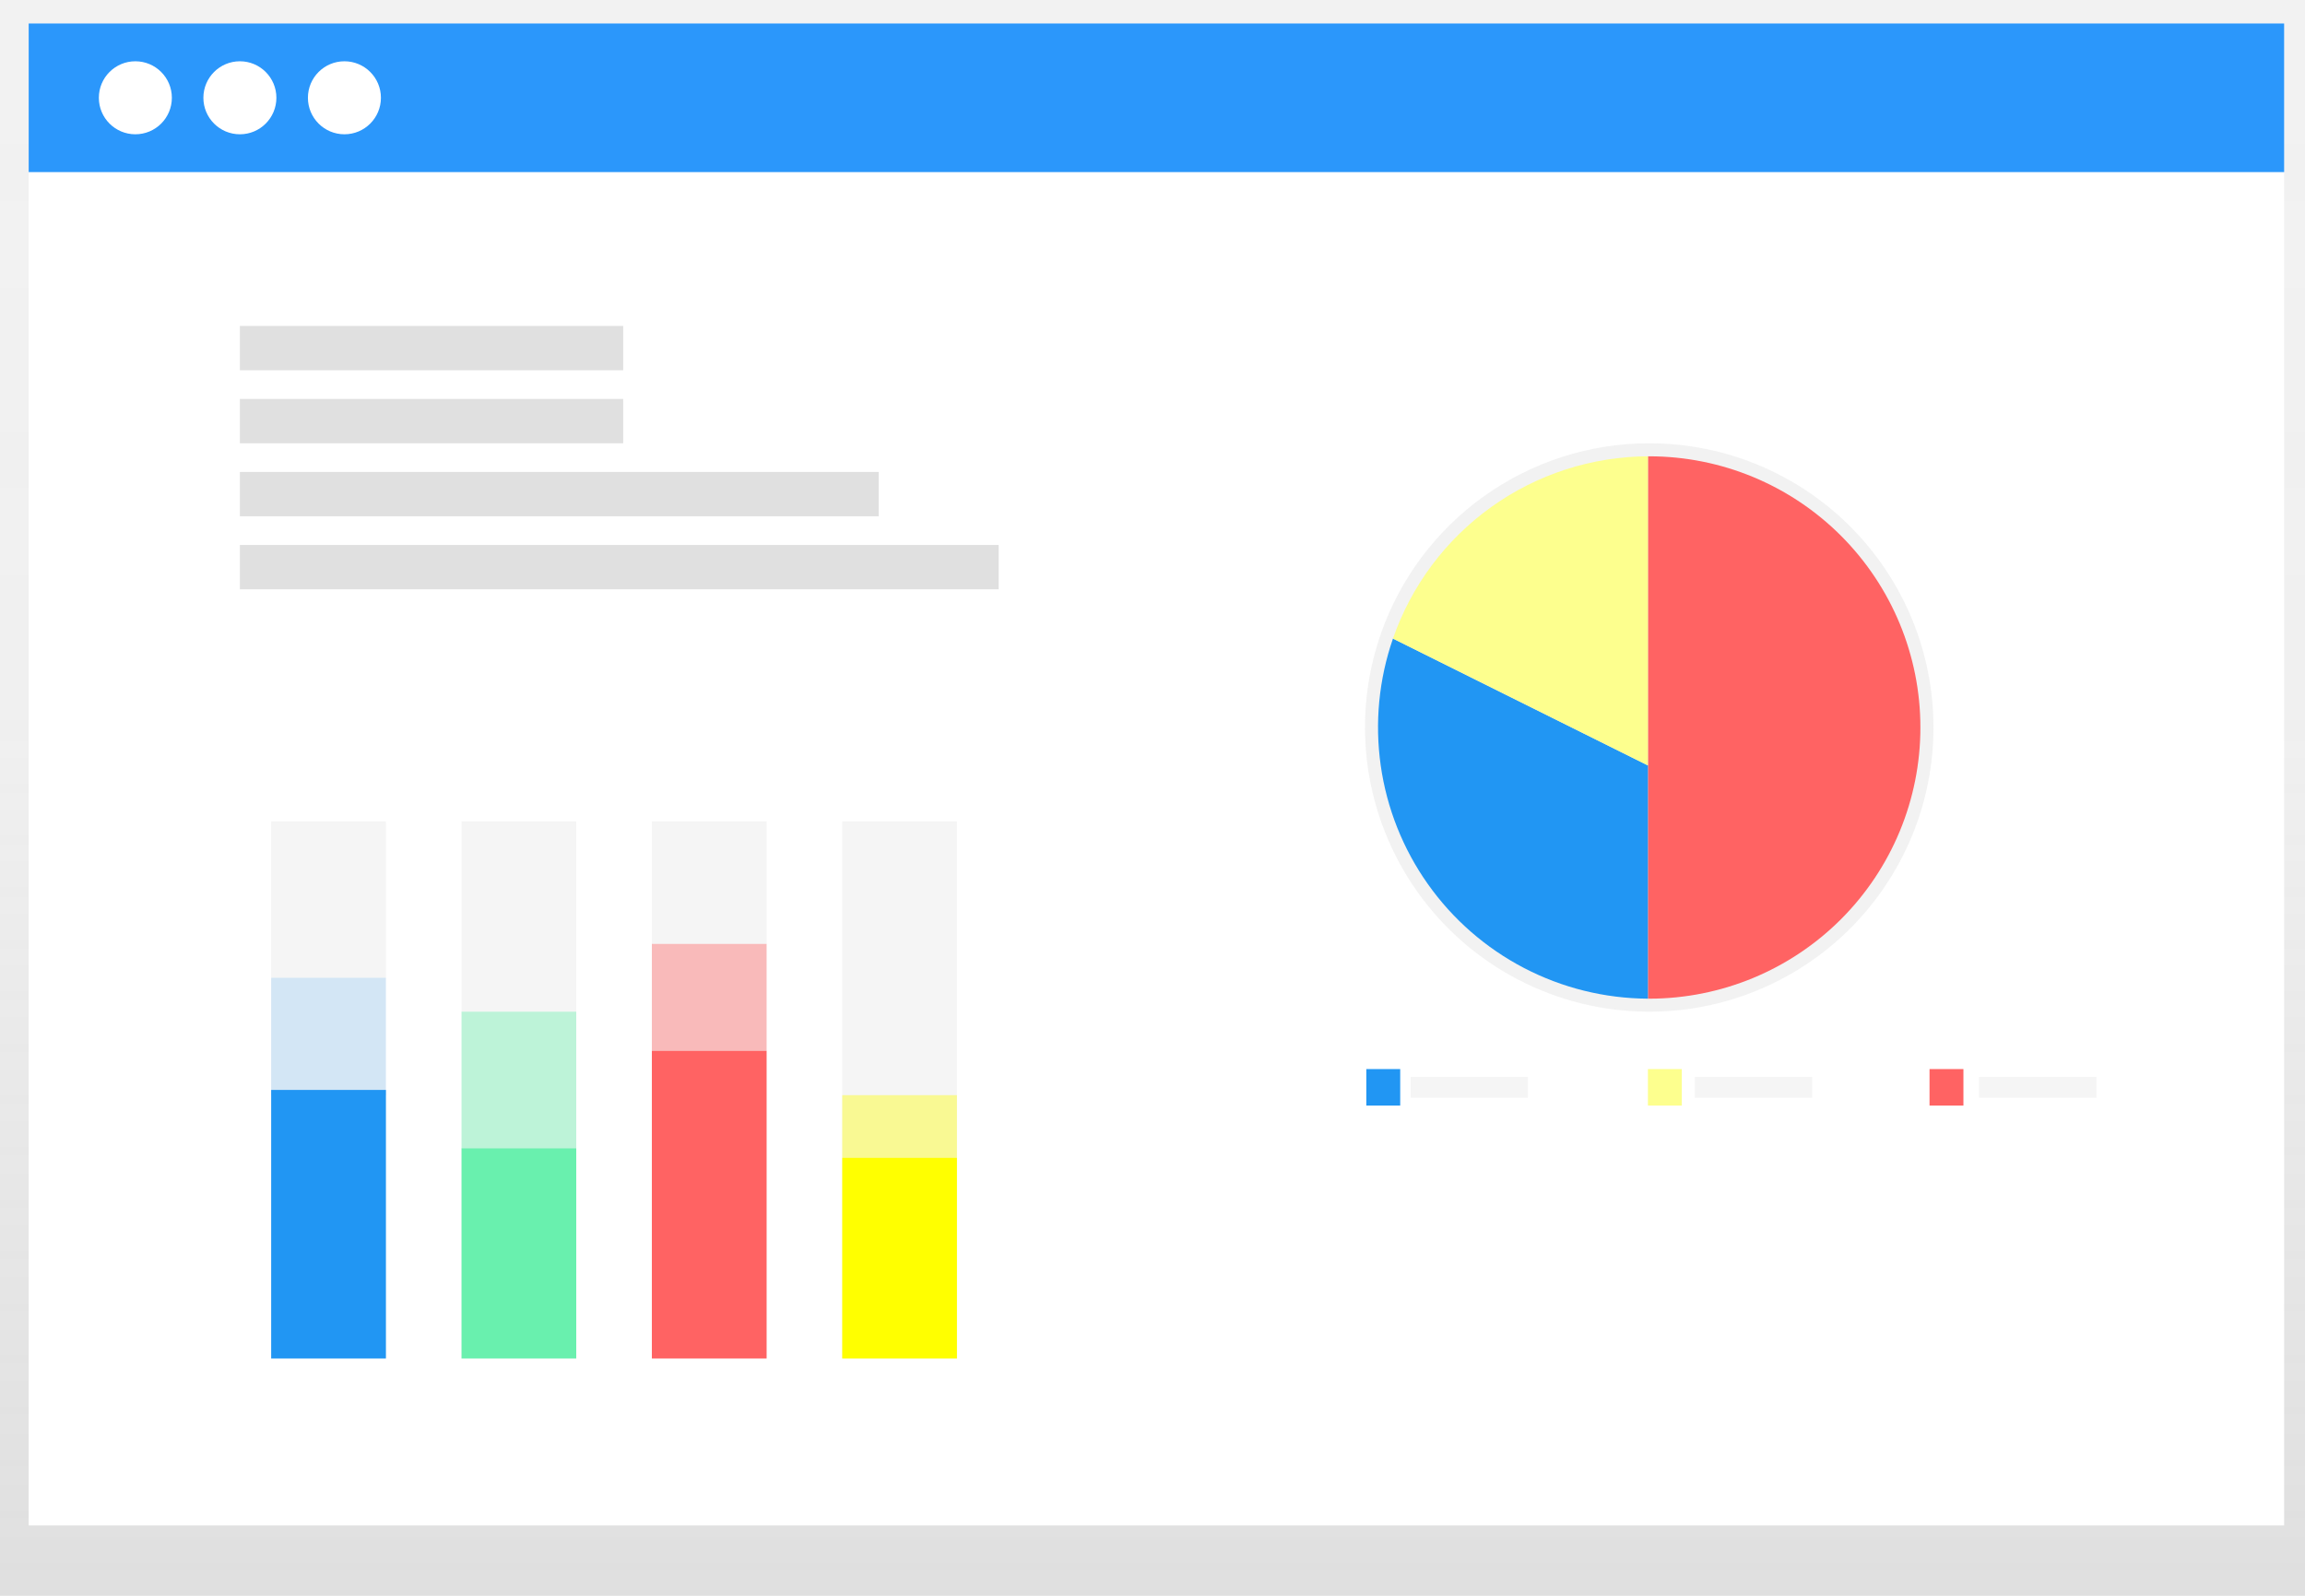 <svg width="884" height="612" viewBox="0 0 884 612" fill="none" xmlns="http://www.w3.org/2000/svg">
<path d="M884 0H0V612H884V0Z" fill="url(#paint0_linear)"/>
<path d="M876 9H11V585H876V9Z" fill="white"/>
<path d="M876 9H11V66H876V9Z" fill="#2B97FB"/>
<path d="M51.91 51.5C59.642 51.5 65.91 45.232 65.91 37.5C65.91 29.768 59.642 23.5 51.91 23.5C44.178 23.5 37.91 29.768 37.91 37.5C37.91 45.232 44.178 51.5 51.91 51.5Z" fill="white"/>
<path d="M92 51.5C99.732 51.5 106 45.232 106 37.5C106 29.768 99.732 23.5 92 23.5C84.268 23.5 78 29.768 78 37.5C78 45.232 84.268 51.5 92 51.5Z" fill="white"/>
<path d="M132.09 51.5C139.822 51.5 146.09 45.232 146.09 37.5C146.09 29.768 139.822 23.5 132.09 23.5C124.358 23.5 118.09 29.768 118.09 37.5C118.09 45.232 124.358 51.5 132.09 51.5Z" fill="white"/>
<path d="M239 125H92V142H239V125Z" fill="#E0E0E0"/>
<path d="M239 153H92V170H239V153Z" fill="#E0E0E0"/>
<path d="M337 181H92V198H337V181Z" fill="#E0E0E0"/>
<path d="M383 209H92V226H383V209Z" fill="#E0E0E0"/>
<path d="M148 315H104V521H148V315Z" fill="#F5F5F5"/>
<path d="M221 315H177V521H221V315Z" fill="#F5F5F5"/>
<path d="M294 315H250V521H294V315Z" fill="#F5F5F5"/>
<path d="M367 315H323V521H367V315Z" fill="#F5F5F5"/>
<path d="M148 418H104V521H148V418Z" fill="#2196F3"/>
<g opacity="0.4">
<path opacity="0.4" d="M148 375H104V420H148V375Z" fill="#2196F3"/>
</g>
<path d="M221 440.36H177V521H221V440.36Z" fill="#69F0AE"/>
<path opacity="0.4" d="M221 388H177V440.36H221V388Z" fill="#69F0AE"/>
<path d="M294 403H250V521H294V403Z" fill="#FF6363"/>
<path opacity="0.4" d="M294 362H250V403H294V362Z" fill="#FF6363"/>
<path d="M367 444H323V521H367V444Z" fill="#FFFF00"/>
<path opacity="0.4" d="M367 420H323V444H367V420Z" fill="#FFFF00"/>
<path d="M632.5 170H632V388H632.52C661.429 388 689.153 376.516 709.595 356.075C730.036 335.633 741.52 307.909 741.52 279C741.52 250.091 730.036 222.367 709.595 201.925C689.153 181.484 661.429 170 632.52 170H632.5Z" fill="url(#paint1_linear)"/>
<path d="M529.5 243.27C523.826 259.655 522.142 277.157 524.586 294.324C527.031 311.49 533.533 327.827 543.555 341.977C553.576 356.128 566.828 367.684 582.21 375.688C597.592 383.692 614.66 387.913 632 388V294.26L529.5 243.27Z" fill="url(#paint2_linear)"/>
<path d="M632 170C609.432 170.099 587.451 177.201 569.091 190.325C550.731 203.449 536.898 221.949 529.5 243.27L631.98 294.27L632 170Z" fill="url(#paint3_linear)"/>
<path d="M632.5 175H632V383H632.5C660.083 383 686.535 372.043 706.039 352.539C725.543 333.035 736.5 306.583 736.5 279C736.5 251.417 725.543 224.965 706.039 205.461C686.535 185.957 660.083 175 632.5 175V175Z" fill="#FF6363"/>
<path d="M534.22 244.91C528.808 260.542 527.201 277.239 529.533 293.617C531.864 309.994 538.067 325.58 547.627 339.08C557.186 352.581 569.827 363.608 584.501 371.246C599.174 378.884 615.458 382.914 632 383V293.56L534.22 244.91Z" fill="#2196F3"/>
<path d="M632 175C610.471 175.098 589.503 181.874 571.99 194.394C554.476 206.914 541.279 224.561 534.22 244.9L632 293.56V175Z" fill="#FDFF8E"/>
<path d="M537 410H524V424H537V410Z" fill="#2196F3"/>
<path d="M645 410H632V424H645V410Z" fill="#FDFF8E"/>
<path d="M753 410H740V424H753V410Z" fill="#FF6363"/>
<path d="M586 413H541V421H586V413Z" fill="#F5F5F5"/>
<path d="M695 413H650V421H695V413Z" fill="#F5F5F5"/>
<path d="M804 413H759V421H804V413Z" fill="#F5F5F5"/>
<defs>
<linearGradient id="paint0_linear" x1="442" y1="612" x2="442" y2="0" gradientUnits="userSpaceOnUse">
<stop stop-color="#808080" stop-opacity="0.25"/>
<stop offset="0.54" stop-color="#808080" stop-opacity="0.12"/>
<stop offset="1" stop-color="#808080" stop-opacity="0.1"/>
</linearGradient>
<linearGradient id="paint1_linear" x1="93147.9" y1="116146" x2="93147.9" y2="68622" gradientUnits="userSpaceOnUse">
<stop stop-color="#808080" stop-opacity="0.25"/>
<stop offset="0.54" stop-color="#808080" stop-opacity="0.12"/>
<stop offset="1" stop-color="#808080" stop-opacity="0.1"/>
</linearGradient>
<linearGradient id="paint2_linear" x1="80353.3" y1="77238.2" x2="80353.3" y2="56292.9" gradientUnits="userSpaceOnUse">
<stop stop-color="#808080" stop-opacity="0.25"/>
<stop offset="0.54" stop-color="#808080" stop-opacity="0.12"/>
<stop offset="1" stop-color="#808080" stop-opacity="0.1"/>
</linearGradient>
<linearGradient id="paint3_linear" x1="76250.4" y1="54632.6" x2="76250.4" y2="39192" gradientUnits="userSpaceOnUse">
<stop stop-color="#808080" stop-opacity="0.25"/>
<stop offset="0.54" stop-color="#808080" stop-opacity="0.12"/>
<stop offset="1" stop-color="#808080" stop-opacity="0.1"/>
</linearGradient>
</defs>
</svg>
